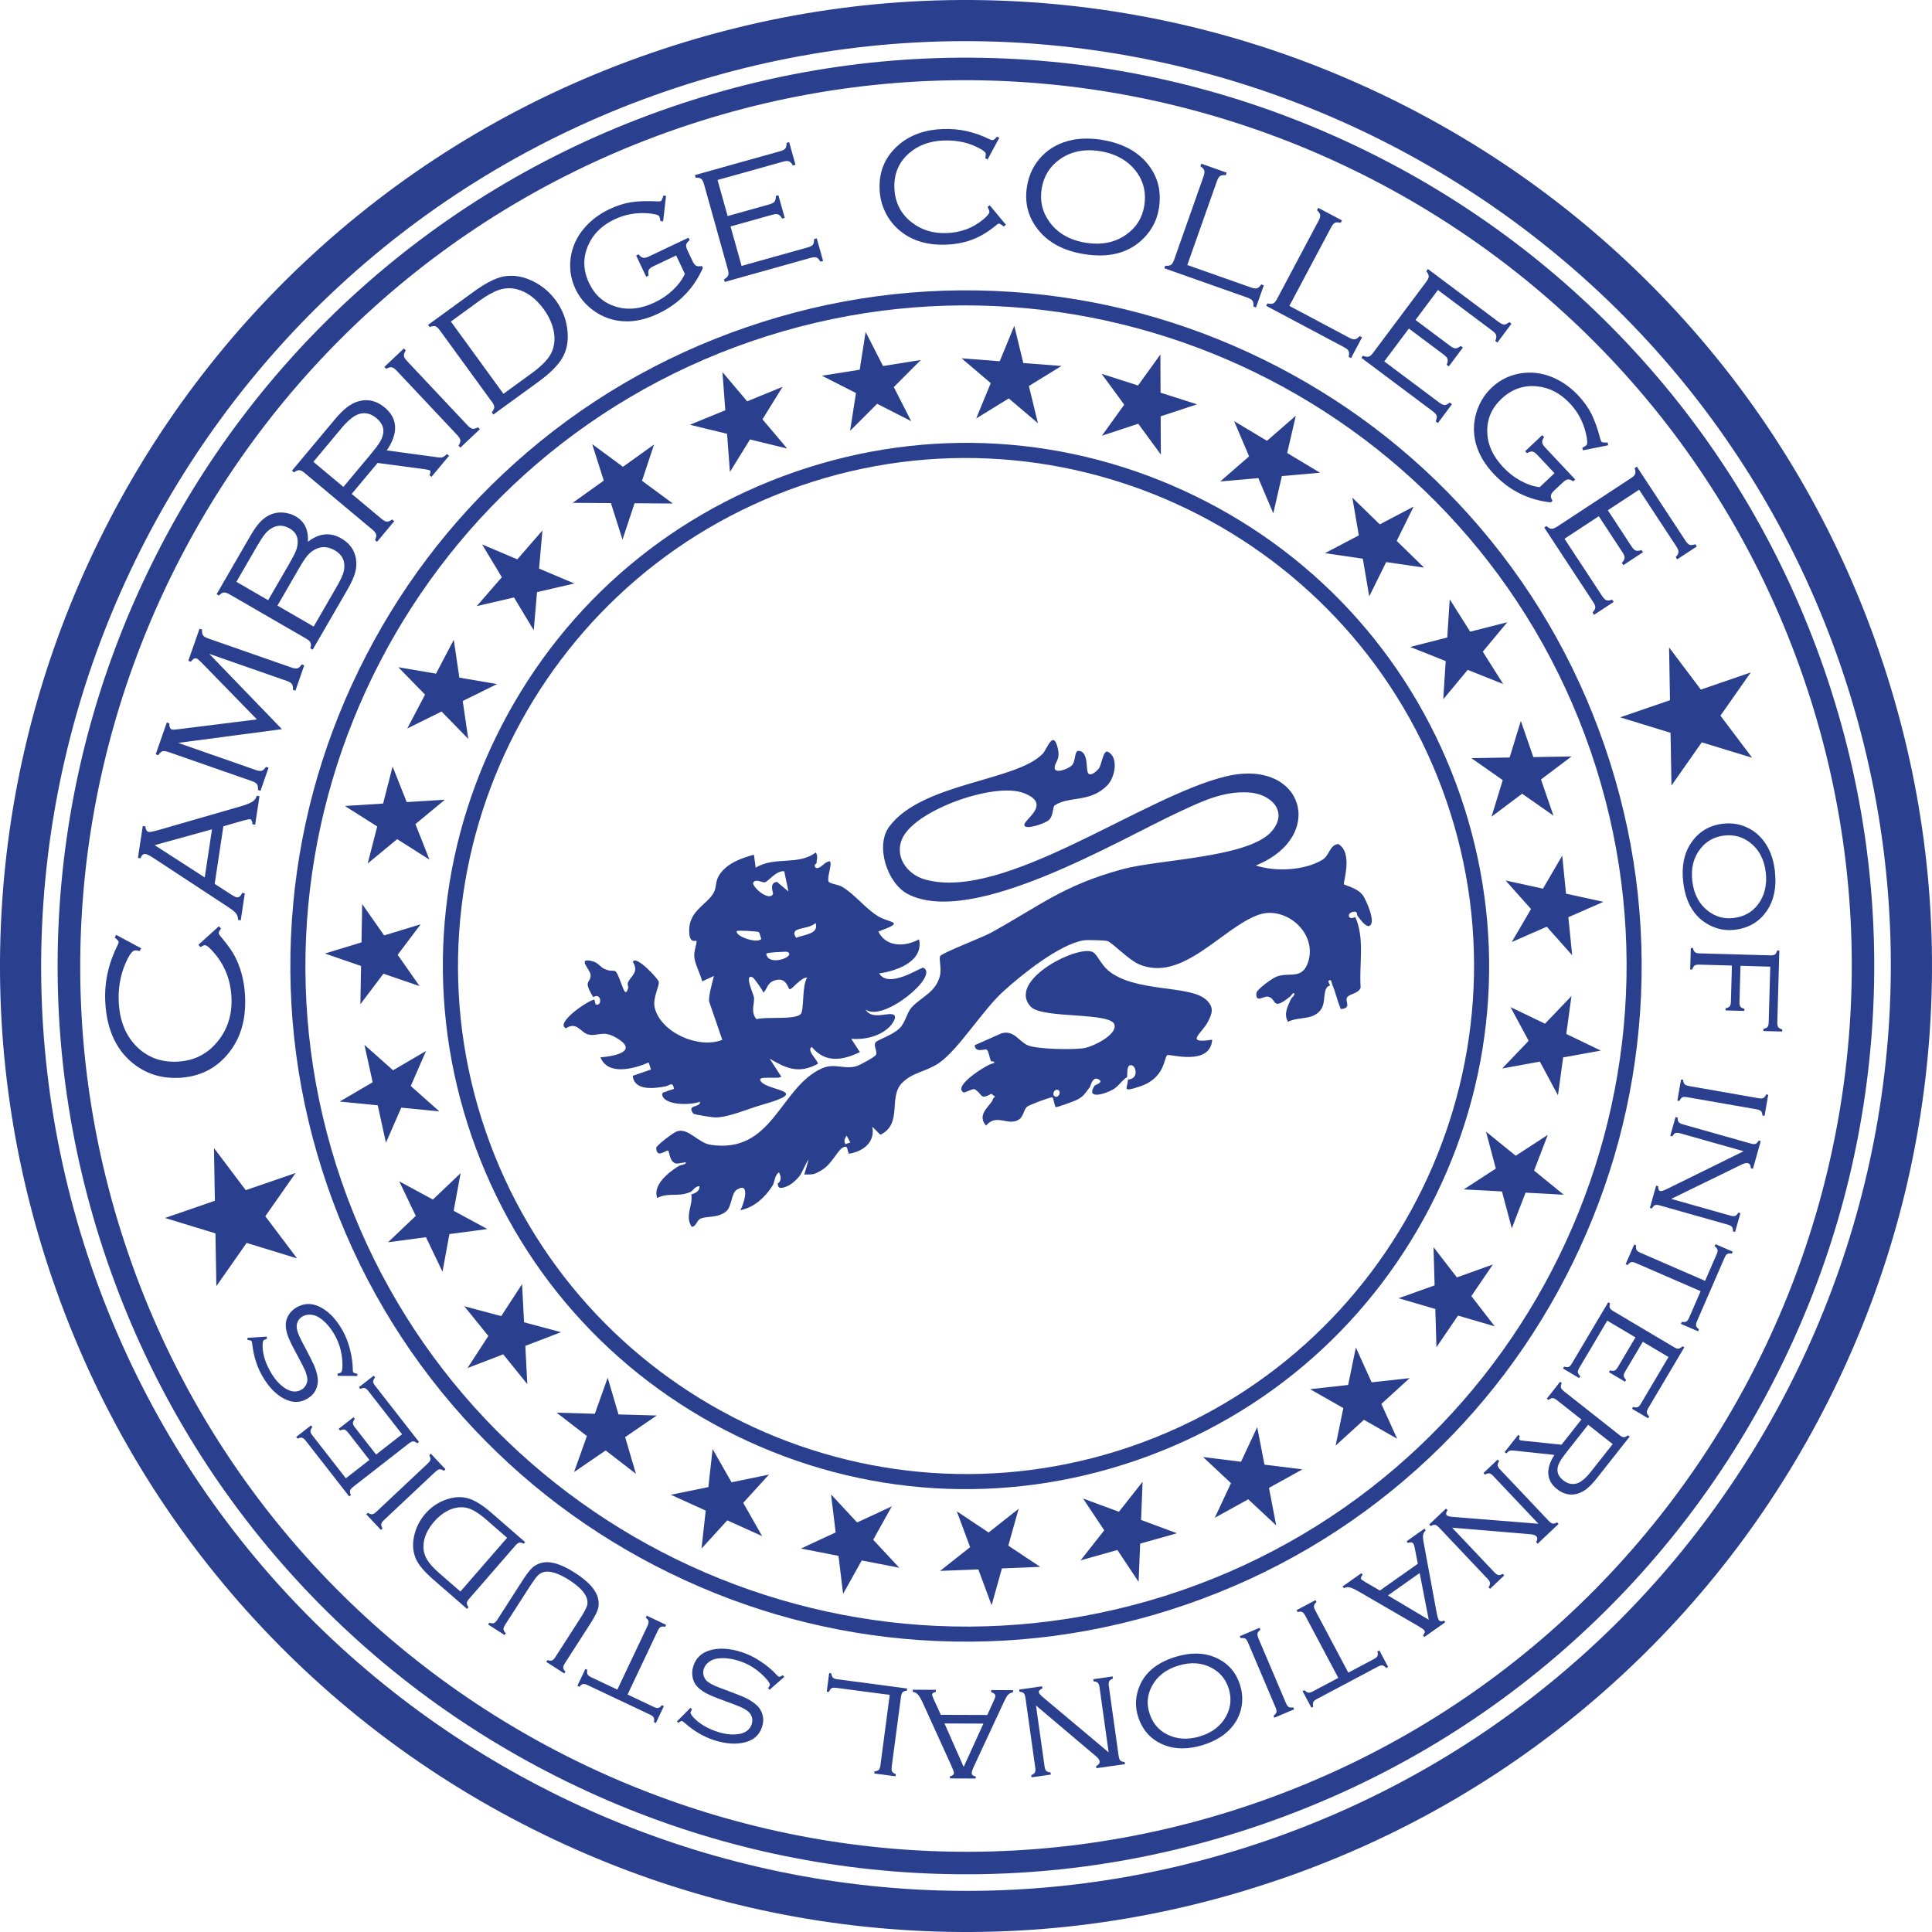 <?xml version="1.0" encoding="UTF-8"?>
<svg id="Layer_2" data-name="Layer 2" xmlns="http://www.w3.org/2000/svg" viewBox="0 0 380.94 380.94">
  <defs>
    <style>
      .cls-1 {
        fill: #2a3f8e;
      }
    </style>
  </defs>
  <g id="Layer_1-2" data-name="Layer 1">
    <g id="_ختم" data-name="ختم">
      <path class="cls-1" d="M252.41,370.53c-24.31,8.36-49.52,11.71-74.96,9.96-24.56-1.69-48.28-8.05-70.51-18.9-22.22-10.85-41.83-25.64-58.28-43.96-17.03-18.97-29.9-40.91-38.26-65.22C2.05,228.11-1.3,202.89.45,177.46c1.69-24.56,8.05-48.28,18.9-70.51,10.85-22.22,25.64-41.83,43.96-58.28,18.97-17.03,40.91-29.9,65.22-38.26C152.83,2.05,178.05-1.3,203.48.45c24.56,1.69,48.28,8.05,70.51,18.9,22.22,10.85,41.83,25.64,58.28,43.96,17.03,18.97,29.9,40.91,38.26,65.22,8.36,24.31,11.71,49.52,9.96,74.96-1.69,24.56-8.05,48.28-18.9,70.51-10.85,22.22-25.64,41.83-43.96,58.28-18.97,17.03-40.91,29.9-65.22,38.26ZM131.15,18.04C36.08,50.75-14.66,154.71,18.04,249.79c32.71,95.08,136.67,145.82,231.74,113.11,95.08-32.71,145.82-136.67,113.11-231.74C330.19,36.08,226.23-14.66,131.15,18.04Z"/>
      <path class="cls-1" d="M248.71,359.77c-22.85,7.86-46.57,11.01-70.48,9.37-23.09-1.59-45.4-7.57-66.3-17.77-20.9-10.2-39.33-24.11-54.8-41.33-16.01-17.84-28.11-38.47-35.98-61.32-7.86-22.85-11.01-46.57-9.37-70.48,1.59-23.09,7.57-45.4,17.77-66.3,10.2-20.9,24.11-39.33,41.33-54.8,17.84-16.01,38.47-28.11,61.32-35.98,22.85-7.86,46.57-11.01,70.48-9.37,23.09,1.59,45.4,7.57,66.3,17.77,20.9,10.2,39.33,24.11,54.8,41.33,16.01,17.84,28.11,38.47,35.98,61.32,7.86,22.85,11.01,46.57,9.37,70.48-1.59,23.09-7.57,45.4-17.77,66.3-10.2,20.9-24.11,39.33-41.33,54.8-17.84,16.01-38.47,28.11-61.32,35.98ZM133.66,25.33C42.6,56.66-6,156.22,25.33,247.28c31.33,91.06,130.89,139.66,221.95,108.33,91.06-31.33,139.66-130.89,108.33-221.95C324.29,42.6,224.72-6,133.66,25.33Z"/>
      <path class="cls-1" d="M224.01,287.96c-26.04,8.96-54.01,7.24-78.76-4.84-24.75-12.08-43.31-33.07-52.27-59.11-8.96-26.04-7.24-54.01,4.84-78.76,12.08-24.75,33.07-43.31,59.11-52.27,26.04-8.96,54.01-7.24,78.76,4.84,24.75,12.08,43.31,33.07,52.27,59.11,8.96,26.04,7.24,54.01-4.84,78.76-12.08,24.75-33.07,43.31-59.11,52.27ZM157.89,95.76c-52.22,17.97-80.1,75.07-62.13,127.3,17.97,52.22,75.07,80.1,127.3,62.13,52.22-17.97,80.1-75.07,62.13-127.3-17.97-52.22-75.07-80.1-127.3-62.13Z"/>
      <g>
        <path class="cls-1" d="M268.7,176.53c-.99-1.46-3.64-1.98-3.72-2.19-.15-.39,1.85-6.28-1.13-7.93-1.75.27-1.67,2.22-3.07,3.09-3.47,2.16-9.32,2.43-13.17,1.15,14.05-5.66,9.44-21.19-5.79-17.59-16.4,3.88-43.77,24.79-59.44,20.35-3.69-1.04-6.21-4.77-4.33-8.37,2.84-5.46,18.09-10.87,23.83-8.66,5.74,2.21-.23,5.29.1,6.36.29.94,3.87-.35,4.66-.91,1.15-.81.83-2.69,1.32-3.03,2.78-1.89,7.07-.46,10.42-4.01,1.56-1.65,2.17-5.57.05-6.56-.92-.43-1.23,2.66-1.78,3.32-.42.5-1.95,1.97-2.24.51-.22-1.11.03-3.84-1.68-4.01-.97-.1-.55,2.06-1.42,2.89-.81.76-3.47,1.72-3.36.36.09-1.12,1.13-1.5.63-3.7-.9-3.93-2.15.14-2.94.97-5.2,5.5-23.73,5.7-30.27,14.37-2.89,3.83-.4,11.25,3.62,13.34,12.71,6.62,41.48-10.62,53.52-16.2,4.46-2.06,8.66-4.14,13.74-3.83,4.21.25,7.85,3.63,4.57,7.58-4.43,5.32-22.28,5.58-29.52,7.56-11.7,3.2-16.11,7.11-25.89,12.51-1.77.98-9.87,4.04-10.07,4.67-.19.59.28,2.37.03,3.61-.7,3.46-3.73,4.37-5.61,6.44-.97,1.07-1.18,2.86-2.32,4.06-1.36,1.42-4.41,2.3-4.8,2.85-.5.7.48,1.9.05,2.5-.32.44-3.18,2.02-3.89,2.21-2.4.67-4.27-.71-6.8.44-8.26,3.76-9.61,16.92-21.92,15.04-2.46-.38-4.37-3.42-6.63-2.64-.68.23-4.07,2.79-4.06,3.26.05,2.21,1.97.34,2.34.53.31.16.25,2.7,1.95,2.55l1.53-.26c.17.49-.95.49-1.36.74-1.92,1.16-5.21,3.72-4.27,6.3,2.37-1.15,4.05-.09,6.57-1.18.45-.19.92-1.16,1.76-1.14.12.95-.8,1.39-1.59,1.62.33,2.3-1.34,4.16.06,6.41,1.03-.14.91-1.29,1.81-1.65,1.29-.52,3.14-.07,4.85-1.29,1.36-.97,1.01-3.68,2.33-4.45,2.54-1.5,1.42,2.65.61,4.09,2.75-.52,4.92-2.58,6.37-4.87.37-.59.39-2.09,1.25-2.58.42.86.54,1.65-.29,2.25.17.1-.11,1.03,1.04.77,1.38-.31,2.39-1.23,3.27-2.26.51-.6,1.21-2.53,1.82-3.3l-.86,2.97c1.7-.04,1.8.11,3.48-.9,1.94-1.16,3.04-3.8,4.08-4.4.85-.49.89,0,1.06.72l.17.48c2.83-.45,5.24-2.28,4.61-5.34l1.61,1.59c4.41-2.12,1.56-7.33,4.19-10.13,2.05-2.18,4.85-2.29,7.34-4,3.9-2.68,8.51-10.32,12.72-14.15,3.66-3.33,11.06-9.27,15.83-10.05.65-.11,4.26-.02,4.72.15,1,.39,4.18,3.71,6.16,4.56,8.55,3.69,16.29-7.08,23.52-9.72,5.31-1.94,11.71,3.46,9.87,9.25-1.16,3.63-3.7,1.95-6.24,2.92-.82.31-3.92,2.5-3.98,3.27-.17,2,1.46.52,2.26.67,1.88.36.64,3.01,4.4-.02.34-.27.48-.9.87-.57-.03.47-.59.8-.7,1.05-.66,1.49-1.49,2.91-.6,4.5,2.22-1.11,5.11-.2,6.6-2.57.64-1.02.48-2.58.78-3.59.3-.99.86-.91.89-.98.08-.17-.61-.9-.09-1.05.42-.17.42.52.57.88.65,1.55,1.02,3.24,1.65,4.8,2.33-.17.7-1.54,1.3-2.35.51-.7,2.29-.7,2.63-1.92-.33-4.56.86-9.64-1.06-13.89-1.53.85-1.82-1-.09-1.04.57-.01.35.62.57.88.62.71,1.09,1.61,2.03,1.98,1.92-.17-.37-5.16-1.01-6.11ZM166.7,225.59c-.4-.65-.13-1.07.23-1.68l.73,1.35-.95.33Z"/>
        <path class="cls-1" d="M127.87,209.44l.49,1.44-3.6,1.24c.3,3,4.17,2.5,6.36,2.11.99-.18,1.52-1.09,1.77.46-.43.22-1.06.27-1.44.5-.29.17-.85.09-.9.6.34,2.28,5.79,2.13,7.49,1.43.08,1.3-2.74.45-1.35,2.34.16.22,3.77.77,4.42.77,2.6-.02,6.34-1.7,9.21-2.51,9.76-2.77,1.47-2.65-.21-4.49-1.35-1.49,3.58-.38,3.92-1.07l-2.27-3.51c3.33,1.93,5.68,3.03,9.47,1.03.27-.5-2.38-2.73-1.16-3.35,2.62,3.21,6.02,2.68,9.48,1.02l-1.71-2.62c2.63.21,5.6-.47,7.52-2.33.58-.56,1.94-2.4.39-2.54-1.26-.11-4.06,1-5.08-.93,3.32,2.69,14.65-6.65,11.39-8.22-.43-.2-6.81,4.28-8.72,1.12,3.48-.47,8.83-2.39,7.87-6.72-2.71,1.49-6.46,1.62-8.03-1.53,5.47-2.03,2.47-1.57.05-2.97-2.47-1.43-4.58-4.28-7.13-5.83-.79-.48-2.43-.61-2.7-1.03-.46-.73.85-3.73.18-4.03-.89.07-1.54,1.14-2.23,1.3-.53.13-.66-.08-.73-.55l.4-.41c-.05-.61.35-1.36-.18-2.08-3.45,2.66-8,.68-11.84,3l-.35-2.56c-2.57.73-5.33,1.68-6.85,4.04-.76,1.18-.52,2.36-1,3.31-1.21,2.41-4.8,3.55-4.91,7.38-.09,3.13,1.4,2.02,1.45,2.3.09.54-.64,2.13-.41,3.41.27,1.51,1.13,3.04,1.53,4.54l2.31-1.06c-.27,1.06-1.2,4.3-.91,5.15l2.56,7.44c-4.61,1.85-12.09-1.4-13.32-6.3-.49-1.95,1.02-4.39.77-5.2-.21-.67-4.5-5.26-5.09-3.9,1.25,2.16-.32,2.65-.97,4.12-.15.35.11.83.06,1.03-.46,1.69-.89.47-1.29-.63-1.53-4.18-1.04-2-3.46-3.13-.68-.32-1.27-1.2-2.1-1.43-3.48-1-.66,1.59-.58,2.54.15,1.84-1.67.93.54,4.48,1.63-1.04,1.8,1.9.5,1.44-.13-.05-.16-.72-.33-.96-1.29.22-7.76,4.64-5.57,5.67,2.16-1.45,2.95.87,4.41,1.21,1.88.44,2.81-.87,5.33.54,4.75,2.67.2,3.73-2.93,3.97,1.49,3.65,6.55,2.28,9.48,1.03ZM160.82,182c.73,2.23-2.45,2.28-3.83,2.92-1.55-2.29,2.23-1.47,3.83-2.92ZM150.83,173.97c.65-.19,2.26-2.37,3.8-2.18l.84,4-2.26-1.9c-1.66.11-.69,2.24-.79,2.41-.76,1.35-3.65-.95-3.95-2.12.33-1.1,1.9-.08,2.36-.21ZM155.26,187.68c1.85.89-3.83,3.04-4.17.36.14-.25,3.98-.45,4.17-.36ZM145.28,183.59c.12-.22,4.12.06,4.31.17.23.14.32.99.52,1.38-.89,1.01-5.32-.63-4.82-1.56ZM148.66,196.62c-.07-.55-2.04-4.72-.25-3.91.26.12,1.93,2.45,2.13,3.02.83-.92.75-1.91,2.12-2.39,2.41-.85,2.69,1.56,3.01,1.7.44.2,2.36-2.49,3.5-2.27-1.09,1.45-.57,6.42-1.29,7.17-1.16,1.22-6.76.45-8.7,1.02-1.29-1.4-.35-3.06-.52-4.34Z"/>
        <path class="cls-1" d="M218.39,191.25c-1.25-1.1-1.95-2.8-2.73-3.41-2.49-1.95-17.38,5.43-12.4,10.67,2.33,2.45,16.19.94,16.52,3.66.24,1.99-4.07,4.04-5.7,4.43-1.98.47-9.54.28-11.35-.46-1.82-.74-2.76-3.07-5.22-2.41l-5.33,2.36c.13,1.61,1.98.66,2.36.87.42.24.57,1.71.88,2.3.03.06.64-.11.64.31-.31.14-.65.2-.96.34-1.18.51-7.3,4.31-5.08,5.5.18.09,1.42-.61,1.92-.66.37-.03.45.18.64.31,1.08.75.72,1.84,2.89.61l.72.55-.39.41c-.12,1.17-3.44,2.93-1.39,5.31,2.06-2.41,4.18.02,6.3-1.08,1.19-.61,1.04-2.1,1.89-2.7.52-.37,4.68-1.92,4.91-1.8.23.12.43,1.81.66,1.93.19.1,3.51-1.12,4.1-1.4,1.47-.71,1.7-1.4,2.61-2.52.14-.17.5-2.09,1.59-1.62,1.41.61-.57,1.2-.63,1.29-1.83,2.84,1.96,1.72,3.63.77,1.13-.65,1.69-1.78,2.77-2.44.07-.46-.11-2.1.54-2.32,1.16-.4,2,2.71-.38,2.8-.05,1.75-1.36,2.61,2.36,1.37,5.04-1.67,4.71-5.74,5.41-6.18.45-.28,8.48,2.26,8.84-3.04-5.56.88-2.03-1.27-.89-3.44.94-1.8,1.3-2.93-.27-4.41-3.19-3.02-14.28-1.36-19.48-5.91ZM208.01,216.2c-.7-.34-.08-1.63.63-1.28.7.34.08,1.63-.63,1.28Z"/>
      </g>
      <g>
        <polygon class="cls-1" points="309.87 149.15 303.84 153.69 306.3 160.82 300.12 156.5 294.09 161.03 296.3 153.82 290.12 149.49 297.66 149.36 299.87 142.15 302.33 149.28 309.87 149.15"/>
        <polygon class="cls-1" points="316.15 177.82 309.24 180.85 309.99 188.35 304.98 182.72 298.07 185.75 301.88 179.24 296.86 173.61 304.23 175.22 308.03 168.71 308.78 176.21 316.15 177.82"/>
        <polygon class="cls-1" points="315.63 207.15 308.21 208.49 307.19 215.97 303.62 209.32 296.2 210.67 301.41 205.22 297.84 198.58 304.63 201.85 309.85 196.4 308.83 203.87 315.63 207.15"/>
        <polygon class="cls-1" points="308.33 235.57 300.8 235.16 298.09 242.2 296.15 234.92 288.62 234.52 294.94 230.41 293 223.13 298.86 227.88 305.18 223.77 302.48 230.81 308.33 235.57"/>
        <polygon class="cls-1" points="294.72 261.52 287.48 259.4 283.23 265.64 283.01 258.1 275.77 255.98 282.87 253.44 282.65 245.9 287.26 251.87 294.36 249.32 290.11 255.55 294.72 261.52"/>
        <polygon class="cls-1" points="275.48 283.68 268.93 279.95 263.35 285.03 264.87 277.64 258.32 273.91 265.82 273.08 267.34 265.69 270.45 272.56 277.95 271.73 272.37 276.81 275.48 283.68"/>
        <polygon class="cls-1" points="251.63 300.77 246.12 295.62 239.52 299.27 242.72 292.44 237.21 287.29 244.7 288.22 247.89 281.39 249.32 288.79 256.81 289.72 250.21 293.37 251.63 300.77"/>
        <polygon class="cls-1" points="224.5 311.9 220.32 305.62 213.06 307.66 217.73 301.74 213.55 295.47 220.62 298.08 225.29 292.16 224.99 299.7 232.07 302.32 224.81 304.36 224.5 311.9"/>
        <polygon class="cls-1" points="195.52 316.51 192.9 309.44 185.36 309.74 191.28 305.06 188.66 297.99 194.93 302.17 200.85 297.49 198.81 304.76 205.09 308.94 197.55 309.25 195.52 316.51"/>
        <polygon class="cls-1" points="166.24 314.27 165.33 306.78 157.93 305.33 164.77 302.15 163.86 294.66 169 300.19 175.84 297.01 172.17 303.6 177.31 309.12 169.91 307.68 166.24 314.27"/>
        <polygon class="cls-1" points="138.32 305.34 139.15 297.85 132.28 294.73 139.67 293.21 140.51 285.72 144.24 292.27 151.62 290.75 146.54 296.32 150.27 302.88 143.4 299.77 138.32 305.34"/>
        <polygon class="cls-1" points="113.19 290.25 115.72 283.15 109.75 278.54 117.29 278.76 119.82 271.65 121.95 278.89 129.49 279.1 123.26 283.36 125.39 290.6 119.42 285.99 113.19 290.25"/>
        <polygon class="cls-1" points="92.18 269.74 96.29 263.42 91.55 257.56 98.83 259.51 102.94 253.19 103.33 260.72 110.62 262.67 103.58 265.37 103.97 272.91 99.22 267.04 92.18 269.74"/>
        <polygon class="cls-1" points="76.51 244.94 81.98 239.74 78.72 232.93 85.35 236.52 90.82 231.32 89.45 238.74 96.09 242.33 88.61 243.33 87.25 250.75 83.99 243.94 76.51 244.94"/>
        <polygon class="cls-1" points="66.97 217.2 73.48 213.39 71.86 206.02 77.5 211.03 84.01 207.22 80.99 214.13 86.63 219.14 79.12 218.4 76.1 225.31 74.48 217.94 66.97 217.2"/>
        <polygon class="cls-1" points="64.06 188.01 71.28 185.81 71.41 178.26 75.74 184.44 82.95 182.24 78.41 188.26 82.73 194.44 75.6 191.99 71.06 198.01 71.19 190.47 64.06 188.01"/>
        <polygon class="cls-1" points="68.01 158.92 75.54 158.44 77.41 151.14 80.19 158.15 87.72 157.68 81.91 162.49 84.68 169.5 78.31 165.46 72.5 170.26 74.38 162.96 68.01 158.92"/>
        <polygon class="cls-1" points="78.54 131.56 85.97 132.83 89.47 126.15 90.57 133.61 98 134.88 91.24 138.22 92.33 145.69 87.06 140.29 80.3 143.64 83.81 136.96 78.54 131.56"/>
        <polygon class="cls-1" points="95.06 107.35 102 110.29 106.95 104.59 106.29 112.11 113.24 115.05 105.89 116.75 105.24 124.27 101.35 117.8 94 119.51 98.95 113.81 95.06 107.35"/>
        <polygon class="cls-1" points="116.76 87.57 122.83 92.04 128.96 87.65 126.59 94.8 132.66 99.28 125.12 99.23 122.74 106.39 120.46 99.2 112.91 99.15 119.05 94.76 116.76 87.57"/>
        <polygon class="cls-1" points="142.45 73.37 147.32 79.13 154.3 76.27 150.34 82.68 155.21 88.44 147.88 86.65 143.92 93.06 143.36 85.54 136.03 83.75 143.01 80.89 142.45 73.37"/>
        <polygon class="cls-1" points="170.68 65.45 174.11 72.17 181.56 70.98 176.23 76.32 179.66 83.04 172.94 79.62 167.61 84.95 168.78 77.5 162.06 74.08 169.51 72.9 170.68 65.45"/>
        <polygon class="cls-1" points="199.99 64.25 201.77 71.58 209.29 72.16 202.87 76.11 204.65 83.44 198.9 78.56 192.48 82.51 195.35 75.54 189.6 70.65 197.12 71.23 199.99 64.25"/>
        <polygon class="cls-1" points="228.8 69.89 228.83 77.43 236.02 79.72 228.85 82.09 228.89 89.63 224.43 83.55 217.27 85.91 221.67 79.79 217.21 73.71 224.39 76.01 228.8 69.89"/>
        <polygon class="cls-1" points="255.5 81.97 253.8 89.32 260.27 93.21 252.75 93.87 251.06 101.22 248.11 94.27 240.6 94.93 246.29 89.98 243.34 83.04 249.81 86.92 255.5 81.97"/>
        <polygon class="cls-1" points="278.73 99.89 275.39 106.65 280.79 111.92 273.32 110.83 269.98 117.59 268.71 110.16 261.25 109.07 267.92 105.56 266.65 98.13 272.05 103.39 278.73 99.89"/>
        <polygon class="cls-1" points="297.19 122.69 292.37 128.49 296.39 134.87 289.39 132.08 284.57 137.88 285.06 130.35 278.05 127.56 285.36 125.7 285.85 118.17 289.88 124.55 297.19 122.69"/>
      </g>
      <path class="cls-1" d="M233.79,316.41c-17,5.85-34.64,8.19-52.43,6.97-17.18-1.18-33.77-5.63-49.31-13.22-15.54-7.59-29.26-17.93-40.76-30.75-11.91-13.27-20.91-28.62-26.76-45.62s-8.19-34.64-6.97-52.43c1.18-17.18,5.63-33.77,13.22-49.31,7.59-15.54,17.93-29.26,30.75-40.76,13.27-11.91,28.62-20.91,45.62-26.76s34.64-8.19,52.43-6.97c17.18,1.18,33.77,5.63,49.31,13.22,15.54,7.59,29.26,17.93,40.76,30.75,11.91,13.27,20.91,28.62,26.76,45.62,5.85,17,8.19,34.64,6.97,52.43-1.18,17.18-5.63,33.77-13.22,49.31s-17.93,29.26-30.75,40.76c-13.27,11.91-28.62,20.91-45.62,26.76ZM148.1,67.31c-67.91,23.36-104.15,97.62-80.79,165.53,23.36,67.91,97.62,104.15,165.53,80.79,67.91-23.36,104.15-97.62,80.79-165.53-23.36-67.91-97.62-104.15-165.53-80.79Z"/>
      <g>
        <path class="cls-1" d="M349.96,171.77c.36,3.09-.15,5.67-1.54,7.75-1.47,2.21-3.6,3.48-6.39,3.81-1.74.21-3.4-.1-4.97-.92-2.97-1.54-4.69-4.37-5.17-8.48-.36-3.06.15-5.64,1.54-7.71,1.48-2.21,3.57-3.48,6.27-3.8,1.83-.22,3.53.08,5.1.89,1.66.86,2.95,2.19,3.88,3.98.64,1.23,1.07,2.72,1.3,4.48ZM348.16,171.99c-.3-2.52-1.31-4.45-3.04-5.81-1.5-1.18-3.22-1.66-5.16-1.43-1.94.23-3.5,1.09-4.68,2.59-1.37,1.72-1.9,3.85-1.6,6.39.3,2.54,1.31,4.49,3.04,5.84,1.5,1.18,3.19,1.66,5.07,1.44,2.03-.24,3.63-1.11,4.78-2.6,1.34-1.73,1.88-3.87,1.6-6.42Z"/>
        <path class="cls-1" d="M341.47,190.38l-6.42-.18c-.43-.01-.73.05-.92.18-.19.13-.34.39-.45.78h-.42s.12-4.23.12-4.23h.42c.09.41.23.68.41.82.18.14.48.22.91.23l13.93.39c.44.01.74-.05.93-.18.18-.13.33-.39.44-.78h.42s-.4,14.19-.4,14.19c-.01.43.05.73.18.92.13.19.39.34.78.45v.42s-3.7-.1-3.7-.1v-.42c.41-.09.68-.23.82-.41.14-.18.21-.48.22-.91l.31-10.95-5.87-.17-.2,7.12c-.01.44.05.74.17.92s.39.33.79.44v.42s-3.7-.1-3.7-.1v-.42c.41-.09.68-.23.82-.4s.22-.48.23-.91l.2-7.12Z"/>
        <path class="cls-1" d="M333.03,214.14l13.72,2.4c.43.08.74.06.94-.04.2-.1.38-.34.55-.71l.41.07-.73,4.16-.41-.07c-.03-.41-.13-.69-.28-.86-.15-.16-.44-.28-.87-.36l-13.73-2.4c-.42-.07-.73-.06-.93.04-.2.1-.39.34-.56.71l-.41-.07.73-4.16.41.07c.03.41.13.69.29.86.16.16.44.28.86.36Z"/>
        <path class="cls-1" d="M343.78,226.99l-12.48-3.53c-.41-.12-.72-.14-.93-.06-.21.08-.42.29-.63.66l-.41-.11,1.05-3.7.41.11c-.01.42.05.71.19.89.14.17.41.32.82.44l13.41,3.79c.42.12.73.14.94.06.21-.08.41-.3.62-.65l.4.11-1.54,5.46-.41-.11c-.02-.57-.21-.9-.56-1-.3-.09-.71,0-1.24.26l-13.9,6.78,11.67,3.3c.42.12.73.14.94.06.21-.08.41-.3.62-.65l.41.11-1.05,3.7-.41-.11c0-.41-.06-.7-.19-.88-.13-.18-.41-.33-.83-.45l-13.41-3.79c-.41-.12-.72-.14-.93-.06-.21.08-.42.29-.63.66l-.4-.11,1.24-4.39.4.11c-.02.56.11.87.39.95.21.06.65-.07,1.33-.4l15.09-7.43Z"/>
        <path class="cls-1" d="M335.3,254.58l-12.75-5.54c-.39-.17-.7-.23-.91-.18-.22.05-.46.23-.71.57l-.39-.17,1.68-3.87.39.17c-.06.4-.04.7.08.9.11.2.36.38.76.55l12.75,5.54,2.27-5.22c.17-.4.24-.71.18-.92s-.24-.45-.56-.7l.17-.39,3.39,1.47-.17.39c-.4-.06-.7-.04-.9.07-.19.11-.38.36-.55.76l-5.42,12.48c-.17.4-.23.71-.18.92s.24.45.56.7l-.17.39-3.39-1.47.17-.39c.41.06.71.04.9-.07.19-.11.38-.37.55-.76l2.27-5.22Z"/>
        <path class="cls-1" d="M322.47,263.7l-5.56-3.3-5.5,9.28c-.22.38-.32.67-.3.9.02.22.18.48.48.76l-.22.38-3.18-1.88.22-.38c.39.12.68.14.89.06.21-.08.42-.31.64-.69l7.16-12.06.36.21c-.12.4-.13.7-.04.91.09.2.32.42.68.63l11.98,7.11c.38.22.67.32.89.29.22-.03.48-.18.77-.47l.36.21-7.1,11.97c-.22.38-.32.67-.29.89.03.22.18.48.47.77l-.21.36-3.18-1.88.21-.36c.4.11.7.13.9.05s.42-.31.64-.69l5.45-9.2-5.07-3.01-3.47,5.86c-.22.38-.32.67-.29.89.03.22.18.48.47.77l-.21.36-3.18-1.88.21-.36c.4.11.7.13.91.04.21-.09.42-.32.64-.68l3.47-5.86Z"/>
        <path class="cls-1" d="M311.81,279.88l-4.82-3.8c-.33-.26-.62-.4-.84-.41-.23,0-.5.11-.83.36l-.33-.26,2.62-3.32.33.26c-.17.38-.22.68-.16.9.06.21.26.45.6.72l10.94,8.63c.34.27.62.41.85.41s.5-.12.82-.36l.33.26-6.42,8.14c-.73.92-1.39,1.62-1.98,2.1-.59.48-1.21.81-1.86,1-1.42.42-2.77.12-4.06-.9-1.05-.83-1.62-1.82-1.71-2.96-.09-1.14.31-2.4,1.2-3.78l-8.17-.87c-.28-.03-.51,0-.67.06-.16.07-.38.23-.65.51l-.33-.26,2.68-3.39.33.26c-.19.37-.21.61-.07.72.1.08.37.14.81.18l7.47.78,3.93-4.98ZM313.14,280.93l-4.11,5.21c-.66.84-1.13,1.49-1.4,1.96s-.44.91-.51,1.34c-.15.93.22,1.74,1.11,2.44.86.68,1.74.88,2.65.62.84-.24,1.78-1.02,2.83-2.35l4.27-5.41-4.83-3.81Z"/>
        <path class="cls-1" d="M303.35,300.46l-8.91-9.42c-.29-.31-.55-.49-.77-.53s-.51.04-.88.24l-.29-.31,2.8-2.65.29.31c-.22.35-.32.64-.29.86.03.22.19.49.49.8l9.58,10.12c.3.32.56.49.78.53.22.04.51-.04.87-.24l.29.31-4.12,3.9-.29-.31c.27-.5.28-.88.03-1.15-.21-.23-.61-.36-1.2-.41l-15.41-1.29,8.34,8.81c.3.32.56.49.78.53.22.04.51-.04.87-.24l.29.31-2.8,2.65-.29-.31c.22-.35.31-.63.29-.85-.02-.22-.18-.49-.48-.81l-9.58-10.12c-.29-.31-.55-.49-.77-.53s-.51.04-.88.24l-.29-.31,3.32-3.14.29.31c-.3.47-.35.81-.15,1.02.15.16.6.27,1.35.33l16.76,1.34Z"/>
        <path class="cls-1" d="M272.08,313.61l7.48-5.28-.62-3.15c-.07-.39-.16-.66-.26-.81-.2-.29-.57-.34-1.09-.14l-.24-.34,3.51-2.48.24.34c-.3.3-.47.62-.51.96-.04.34,0,.9.16,1.67l2.52,13.6c.14.75.28,1.24.43,1.45.21.3.55.33,1.02.1l.24.34-4.14,2.92-.24-.34c.36-.39.44-.73.25-1-.11-.16-.6-.5-1.47-1l-11.5-6.67c-.77-.44-1.35-.7-1.74-.79-.39-.09-.78-.04-1.15.15l-.24-.34,3.71-2.62.24.34c-.34.36-.43.65-.29.85.07.1.37.31.9.62l2.79,1.62ZM273.66,314.58l8.05,4.79-1.79-9.21-6.26,4.42Z"/>
        <path class="cls-1" d="M263.88,330.84l-6.52-12.28c-.2-.38-.4-.61-.6-.71-.2-.1-.5-.1-.91,0l-.2-.37,3.73-1.98.2.37c-.3.28-.47.53-.5.75-.03.22.05.52.25.9l6.52,12.28,5.03-2.67c.39-.2.63-.41.72-.61.09-.2.09-.5,0-.9l.37-.2,1.73,3.26-.37.2c-.28-.3-.53-.47-.74-.51-.22-.04-.52.05-.91.25l-12.02,6.38c-.39.2-.62.41-.72.61-.09.2-.09.5,0,.9l-.37.2-1.73-3.26.37-.2c.28.3.53.47.75.5.22.03.52-.05.9-.25l5.03-2.67Z"/>
        <path class="cls-1" d="M248.1,322.97l5.45,12.83c.17.4.35.66.55.77.19.11.49.14.9.08l.16.39-3.89,1.65-.16-.39c.32-.25.51-.48.57-.7.06-.22,0-.52-.17-.93l-5.45-12.83c-.17-.39-.35-.65-.54-.76-.2-.11-.5-.14-.9-.08l-.16-.39,3.89-1.65.16.39c-.32.25-.51.48-.56.7-.05.22,0,.53.17.92Z"/>
        <path class="cls-1" d="M237.14,344.09c-2.97.9-5.6.86-7.89-.14-2.44-1.05-4.07-2.92-4.89-5.62-.51-1.68-.5-3.37.03-5.06.99-3.19,3.47-5.39,7.43-6.59,2.95-.9,5.57-.85,7.86.15,2.44,1.06,4.06,2.89,4.85,5.5.54,1.76.54,3.48.03,5.17-.55,1.79-1.63,3.29-3.24,4.52-1.1.84-2.49,1.53-4.18,2.07ZM236.61,342.36c2.43-.74,4.15-2.08,5.18-4.02.9-1.69,1.06-3.46.5-5.33-.57-1.87-1.7-3.25-3.38-4.15-1.93-1.04-4.12-1.19-6.57-.44-2.45.74-4.18,2.09-5.21,4.03-.9,1.68-1.07,3.43-.52,5.24.6,1.96,1.73,3.37,3.41,4.24,1.94,1.02,4.14,1.16,6.6.44Z"/>
        <path class="cls-1" d="M218.6,345.54l-1.8-12.84c-.06-.42-.17-.71-.32-.88-.15-.16-.44-.27-.85-.31l-.06-.42,3.81-.54.06.42c-.39.16-.63.34-.74.54-.1.2-.13.51-.07.93l1.94,13.8c.06.43.17.73.33.88.16.16.44.26.85.31l.06.42-5.62.79-.06-.42c.51-.25.74-.56.69-.92-.04-.31-.29-.65-.74-1.03l-11.81-9.99,1.69,12.01c.06.43.17.73.33.88s.44.26.85.31l.06.42-3.81.54-.06-.42c.38-.16.62-.33.73-.53s.13-.51.07-.94l-1.94-13.8c-.06-.42-.17-.71-.32-.88s-.44-.27-.85-.31l-.06-.42,4.52-.64.06.42c-.52.21-.75.46-.71.75.03.22.33.57.9,1.05l12.88,10.81Z"/>
        <path class="cls-1" d="M185.51,338.12l9.16.03,1.33-2.93c.17-.36.25-.63.25-.81,0-.35-.27-.6-.81-.75v-.42s4.3.02,4.3.02v.42c-.42.07-.74.23-.98.49-.23.25-.51.74-.84,1.45l-5.83,12.54c-.32.69-.49,1.17-.49,1.43,0,.36.26.59.78.67v.42s-5.07-.02-5.07-.02v-.42c.52-.11.78-.33.78-.67,0-.2-.2-.75-.62-1.67l-5.5-12.1c-.37-.8-.69-1.35-.96-1.66-.27-.3-.61-.49-1.03-.55v-.42s4.54.02,4.54.02v.42c-.49.1-.73.28-.73.53,0,.12.12.47.37,1.03l1.34,2.93ZM186.23,339.82l3.78,8.57,3.89-8.54-7.67-.03Z"/>
        <path class="cls-1" d="M175.46,334.19l-10.55-1.39c-.43-.06-.75-.03-.95.08-.2.11-.37.35-.53.73l-.42-.06.48-3.66.42.06c.05.41.16.69.32.84.16.16.46.27.89.32l13.75,1.82-.06.42c-.4.05-.69.16-.84.32s-.26.45-.32.88l-1.83,13.81c-.06.43-.03.75.08.94.11.19.36.37.73.52l-.06.42-4.19-.55.06-.42c.41-.05.69-.16.84-.31.16-.16.26-.45.32-.89l1.83-13.88Z"/>
        <path class="cls-1" d="M133.46,339.44l2.68-2.71.3.29c-.14.27-.23.46-.27.57-.08.24.15.63.69,1.17,1.13,1.17,2.67,2.07,4.63,2.71,1.57.51,3,.65,4.29.42,1.29-.24,2.1-.89,2.45-1.95.15-.47.15-.95,0-1.42-.15-.47-.44-.86-.85-1.17s-.88-.57-1.41-.8c-.53-.23-1.68-.66-3.44-1.31-1.48-.53-2.58-.99-3.3-1.38-.72-.39-1.3-.82-1.75-1.3-.48-.51-.79-1.14-.92-1.86-.14-.73-.09-1.46.15-2.19.49-1.53,1.52-2.55,3.07-3.06,1.85-.59,4.02-.49,6.51.32,1.23.4,2.45,1,3.68,1.81,1.23.81,2.32,1.73,3.26,2.76.13.15.23.24.31.26.15.05.43-.05.83-.3l.27.33-2.9,2.55-.29-.32c.07-.11.11-.18.14-.22.1-.14.17-.26.2-.36.09-.28-.28-.85-1.12-1.7-1.41-1.45-3.03-2.47-4.86-3.06-1.67-.54-3.15-.7-4.45-.49-.62.1-1.17.34-1.64.71s-.78.81-.95,1.32c-.15.47-.16.94-.01,1.4.15.46.41.84.79,1.14.36.27.78.51,1.26.73s1.4.58,2.77,1.08c1.61.6,2.75,1.05,3.42,1.37.67.32,1.28.7,1.83,1.12.7.54,1.19,1.21,1.46,2.01.27.82.26,1.68-.03,2.58-.51,1.59-1.64,2.61-3.38,3.05-1.77.45-3.8.31-6.07-.42-2.08-.67-4.01-1.81-5.81-3.41-.27-.23-.44-.35-.49-.37-.16-.05-.41.07-.74.37l-.31-.3Z"/>
        <path class="cls-1" d="M121.72,333.16l5.95-12.57c.18-.39.25-.69.21-.91-.04-.22-.22-.46-.54-.73l.18-.38,3.82,1.81-.18.38c-.4-.08-.7-.06-.9.05-.2.11-.39.35-.57.74l-5.95,12.57,5.14,2.43c.39.19.7.26.92.21s.46-.23.72-.54l.38.18-1.58,3.34-.38-.18c.08-.4.06-.7-.04-.9-.1-.2-.35-.39-.74-.58l-12.3-5.82c-.39-.19-.7-.26-.92-.21-.22.05-.46.23-.72.54l-.38-.18,1.58-3.34.38.18c-.08.4-.06.71.05.9.11.2.35.39.74.57l5.14,2.43Z"/>
        <path class="cls-1" d="M109.49,326.75l4.85-7.54c.75-1.16,1.21-2,1.38-2.52s.16-1.04-.03-1.59c-.38-1.13-1.53-2.31-3.43-3.54-2.11-1.35-3.78-1.89-5.02-1.6-.46.11-.86.35-1.22.72-.36.37-.88,1.08-1.57,2.15l-4.85,7.54c-.23.36-.34.65-.32.88.02.23.16.49.44.79l-.23.35-3.24-2.08.23-.35c.39.13.69.15.9.08.21-.08.43-.3.67-.66l5.09-7.92c.87-1.35,1.59-2.22,2.17-2.63.99-.7,2.14-.94,3.45-.73,1.31.21,2.86.89,4.65,2.05,2.57,1.65,4.06,3.29,4.48,4.9.21.77.21,1.5.02,2.18-.2.68-.68,1.61-1.44,2.8l-5.09,7.92c-.24.37-.34.66-.33.88.02.22.16.48.44.78l-.23.35-3.55-2.28.23-.35c.39.13.69.15.9.07.21-.08.43-.3.66-.66Z"/>
        <path class="cls-1" d="M101.64,304.72l-9.14,10.52c-.28.32-.43.59-.45.82-.02.22.09.51.32.85l-.28.32-6.66-5.79c-1.78-1.55-2.92-2.91-3.43-4.08-.63-1.47-.72-3.07-.27-4.82.38-1.51,1.09-2.86,2.11-4.05,1.21-1.39,2.67-2.36,4.38-2.9,1.49-.48,2.89-.52,4.18-.12,1.3.4,2.79,1.33,4.48,2.8l6.66,5.79-.28.32c-.37-.19-.67-.26-.89-.2-.22.05-.47.24-.75.56ZM99.99,303.21l-4.13-3.59c-1.56-1.36-2.89-2.14-3.97-2.34-1.2-.23-2.43-.02-3.69.63-.94.5-1.81,1.2-2.59,2.1-1.4,1.61-2.1,3.25-2.12,4.93,0,.92.24,1.78.72,2.58s1.29,1.7,2.44,2.7l4.13,3.59,9.22-10.61Z"/>
        <path class="cls-1" d="M85.86,290.18l-10.15,9.54c-.32.3-.49.56-.53.78-.04.22.04.51.24.87l-.31.29-2.89-3.08.31-.29c.35.22.63.31.85.29.22-.02.49-.18.81-.48l10.15-9.54c.31-.29.49-.55.53-.77.04-.22-.04-.51-.23-.87l.31-.29,2.89,3.08-.31.29c-.35-.22-.63-.31-.86-.29-.22.03-.49.18-.8.48Z"/>
        <path class="cls-1" d="M74.18,286.78l5.1-3.98-6.63-8.5c-.27-.34-.51-.55-.73-.61-.22-.06-.51,0-.88.17l-.27-.34,2.91-2.27.27.34c-.25.32-.38.59-.38.81,0,.22.14.51.41.85l8.63,11.06-.33.26c-.33-.26-.61-.38-.83-.37-.22,0-.5.15-.84.41l-10.99,8.57c-.34.27-.54.51-.6.73s0,.51.16.89l-.33.26-8.56-10.97c-.27-.34-.51-.54-.73-.6-.21-.06-.51,0-.89.16l-.26-.33,2.91-2.27.26.33c-.25.33-.37.6-.37.82,0,.22.14.5.41.85l6.57,8.43,4.65-3.62-4.19-5.37c-.27-.34-.51-.54-.72-.6-.22-.06-.51,0-.89.16l-.26-.33,2.91-2.27.26.33c-.25.33-.37.6-.37.83,0,.23.14.51.4.84l4.19,5.37Z"/>
        <path class="cls-1" d="M48.8,263.79l3.8-.24.03.42c-.29.11-.48.19-.58.25-.21.13-.3.57-.27,1.33.06,1.63.61,3.33,1.65,5.1.84,1.42,1.81,2.48,2.92,3.16,1.12.68,2.16.74,3.12.18.43-.25.74-.61.94-1.06.2-.45.25-.93.14-1.44s-.28-1.02-.52-1.54c-.24-.52-.81-1.61-1.7-3.27-.75-1.38-1.26-2.45-1.55-3.22-.28-.77-.43-1.48-.44-2.14-.01-.7.17-1.37.55-2,.38-.63.9-1.14,1.57-1.53,1.39-.81,2.83-.89,4.32-.24,1.78.79,3.33,2.31,4.65,4.57.65,1.11,1.17,2.38,1.54,3.8.38,1.42.58,2.83.6,4.23,0,.2.01.33.06.4.08.13.35.24.83.33l-.02.43-3.87-.03v-.43c.12-.04.2-.06.25-.07.17-.04.3-.09.39-.14.25-.15.35-.82.3-2.02-.09-2.02-.62-3.86-1.59-5.52-.89-1.51-1.89-2.62-3-3.32-.53-.34-1.1-.52-1.69-.56-.59-.04-1.12.08-1.59.35-.43.25-.74.6-.94,1.04-.2.44-.25.9-.17,1.38.09.44.24.9.45,1.39s.66,1.37,1.35,2.65c.8,1.52,1.35,2.62,1.64,3.3.29.69.5,1.37.62,2.06.16.87.08,1.69-.25,2.48-.34.79-.92,1.43-1.74,1.91-1.44.85-2.96.86-4.55.03-1.63-.84-3.04-2.29-4.25-4.35-1.1-1.88-1.79-4.02-2.06-6.41-.05-.36-.09-.56-.12-.6-.08-.14-.35-.22-.8-.22l-.04-.43Z"/>
      </g>
      <g>
        <path class="cls-1" d="M22.88,184.32l4.96,2.66-.29.54c-.4-.1-.7-.14-.93-.13-.53.03-1.16.89-1.89,2.59-1.01,2.34-1.45,4.87-1.32,7.57.17,3.64,1.32,6.54,3.44,8.71,2.16,2.2,4.87,3.23,8.14,3.07,3.25-.16,5.89-1.48,7.92-3.98,1.98-2.41,2.89-5.32,2.73-8.71-.16-3.32-1.26-6.2-3.32-8.64-.93-1.1-1.57-1.65-1.93-1.63-.18,0-.48.13-.88.37l-.39-.45,4.05-3.67.41.47c-.31.38-.46.69-.45.92,0,.14.16.38.45.72.96,1.15,1.68,2.11,2.17,2.88.49.77.91,1.61,1.27,2.53.76,1.91,1.19,4.02,1.3,6.35.21,4.49-.86,8.19-3.22,11.12-2.47,3.08-5.74,4.71-9.79,4.91-3.2.15-6.01-.64-8.44-2.37-3.8-2.71-5.85-6.95-6.12-12.71-.18-3.81.65-7.54,2.49-11.2.12-.24.18-.41.17-.5,0-.17-.27-.46-.79-.88l.27-.54Z"/>
        <path class="cls-1" d="M44.04,162.93l-1.71,11.35,3.38,2.18c.42.27.74.43.96.46.44.07.8-.22,1.08-.87l.52.08-.8,5.33-.52-.08c-.01-.53-.15-.96-.43-1.3-.27-.34-.82-.77-1.65-1.31l-14.48-9.51c-.8-.53-1.36-.82-1.69-.87-.45-.07-.78.21-.98.84l-.52-.08.95-6.28.52.08c.05.67.27,1.03.69,1.09.24.04.97-.12,2.18-.46l16-4.62c1.06-.31,1.8-.61,2.23-.89.42-.28.71-.67.87-1.17l.52.08-.85,5.63-.52-.08c-.04-.62-.21-.96-.52-1-.15-.02-.6.07-1.34.27l-3.88,1.12ZM41.8,163.52l-11.31,3.12,9.88,6.37,1.43-9.5Z"/>
        <path class="cls-1" d="M55.6,143.77l-20.47,2.71,15.32,5.35c.5.18.89.22,1.16.14.27-.08.55-.34.84-.76l.5.17-1.59,4.55-.5-.17c.04-.51-.02-.88-.18-1.12-.16-.23-.49-.44-1-.62l-16.48-5.75c-.52-.18-.91-.23-1.17-.14-.26.09-.54.34-.83.77l-.5-.17,2.19-6.27.5.17c-.03.68.13,1.08.49,1.21.15.05.59.03,1.32-.06l15.46-1.93-10.89-11.17c-.49-.5-.82-.78-1.01-.85-.36-.12-.73.09-1.13.64l-.5-.17,2.21-6.33.5.17c-.04.51.02.88.18,1.12.16.24.49.44,1,.62l16.48,5.75c.5.18.89.22,1.16.14.27-.08.55-.34.83-.76l.5.17-1.74,5-.5-.17c.04-.51-.02-.88-.18-1.12-.16-.23-.49-.44-1-.62l-15.32-5.35,14.34,14.86Z"/>
        <path class="cls-1" d="M60.74,106.81c2.19-1.7,4.38-1.91,6.57-.64,1.6.93,2.55,2.23,2.86,3.91.16.94.12,1.88-.15,2.83-.26.95-.79,2.11-1.59,3.48l-6.78,11.71-.46-.26c.14-.49.15-.87.03-1.13-.11-.26-.4-.52-.86-.79l-15.11-8.74c-.47-.27-.85-.39-1.12-.36-.28.04-.59.23-.96.6l-.46-.26,6.57-11.36c.68-1.18,1.31-2.1,1.89-2.74.58-.64,1.2-1.13,1.87-1.46.8-.41,1.67-.6,2.62-.55.95.05,1.84.31,2.66.78,1.74,1,2.53,2.67,2.39,4.99ZM52.87,118.34l4.16-7.18c.66-1.14,1.1-2,1.33-2.58.23-.58.34-1.16.34-1.73.02-1.15-.51-2.03-1.6-2.66-1.21-.7-2.39-.71-3.54-.04-.5.3-.95.69-1.35,1.19-.4.5-.92,1.3-1.56,2.4l-4.04,6.98,6.27,3.63ZM61.85,123.54l4.36-7.54c.69-1.19,1.15-2.1,1.38-2.72.23-.62.33-1.23.31-1.85-.05-1.25-.68-2.22-1.9-2.92-1.36-.79-2.67-.84-3.93-.15-.54.29-1.03.69-1.47,1.21-.44.52-.99,1.36-1.66,2.52l-4.23,7.32,7.13,4.13Z"/>
        <path class="cls-1" d="M69.34,97.38l5.9,4.93c.41.34.76.52,1.04.54.28.02.63-.12,1.05-.42l.4.34-3.39,4.06-.4-.34c.23-.47.3-.84.23-1.12-.07-.27-.31-.58-.72-.92l-13.39-11.2c-.42-.35-.77-.53-1.05-.54-.28-.01-.63.13-1.04.43l-.4-.34,8.33-9.96c.94-1.13,1.79-1.98,2.55-2.56.76-.58,1.55-.98,2.37-1.19,1.79-.47,3.47-.05,5.05,1.27,1.29,1.08,1.97,2.33,2.03,3.76.07,1.43-.48,2.99-1.64,4.69l10.2,1.38c.35.04.63.02.84-.05.2-.08.48-.28.84-.61l.4.34-3.47,4.15-.4-.34c.25-.46.28-.76.11-.9-.12-.1-.46-.19-1.01-.26l-9.32-1.24-5.1,6.1ZM67.71,96.01l5.33-6.38c.86-1.03,1.47-1.83,1.82-2.41.36-.58.58-1.13.68-1.66.22-1.16-.21-2.19-1.3-3.1-1.05-.88-2.15-1.17-3.29-.87-1.06.27-2.27,1.22-3.63,2.85l-5.53,6.62,5.92,4.95Z"/>
        <path class="cls-1" d="M90.17,85.8l-11.96-12.71c-.37-.4-.7-.62-.97-.67-.27-.05-.64.05-1.09.3l-.36-.38,3.85-3.63.36.38c-.27.43-.39.79-.36,1.07.03.28.23.61.6,1.01l11.96,12.71c.37.39.69.61.97.66.28.05.64-.05,1.09-.29l.36.38-3.85,3.63-.36-.38c.27-.43.39-.79.36-1.07-.03-.28-.23-.62-.6-1.01Z"/>
        <path class="cls-1" d="M96.98,79.22l-10.27-14.11c-.31-.43-.6-.69-.87-.78-.27-.09-.64-.04-1.13.16l-.31-.43,8.94-6.5c2.39-1.74,4.37-2.75,5.95-3.05,1.97-.35,3.95-.01,5.96,1.02,1.74.89,3.19,2.13,4.35,3.72,1.36,1.86,2.13,3.92,2.31,6.17.17,1.96-.18,3.67-1.03,5.14-.85,1.47-2.41,3.03-4.67,4.68l-8.94,6.5-.31-.43c.33-.4.5-.75.5-1.03,0-.28-.16-.64-.47-1.07ZM99.28,77.64l5.54-4.03c2.09-1.52,3.42-2.92,3.97-4.2.62-1.4.71-2.96.26-4.68-.35-1.29-.96-2.55-1.84-3.76-1.57-2.16-3.38-3.48-5.43-3.97-1.12-.26-2.24-.21-3.36.15-1.11.36-2.44,1.1-3.98,2.22l-5.54,4.03,10.36,14.24Z"/>
        <path class="cls-1" d="M131.33,38.61l-.58,5.03-.52-.05c-.08-.47-.15-.77-.22-.91-.15-.31-.93-.52-2.35-.63-2.3-.16-4.46.24-6.49,1.2-2.49,1.18-4.22,2.88-5.19,5.1-1.08,2.46-1.02,4.95.17,7.46,1.13,2.39,2.9,3.94,5.3,4.66,2.38.73,4.93.45,7.64-.84,1.36-.65,2.57-1.47,3.61-2.46,1.04-.99,1.82-2.05,2.34-3.17l-1.72-3.63-4.45,2.11c-.49.23-.81.48-.94.73-.13.25-.15.62-.04,1.12l-.48.23-1.98-4.18.48-.23c.32.4.62.63.9.68.28.05.66-.04,1.16-.27l7.78-3.69.23.48c-.4.32-.63.62-.68.9-.05.28.04.66.27,1.16l.97,2.05c.23.49.48.81.72.94.25.13.62.15,1.13.04l.19.41c-1.81,4.07-4.74,7.07-8.8,8.99-3.2,1.52-6.22,1.9-9.08,1.15-1.53-.41-2.92-1.12-4.16-2.13-1.33-1.07-2.35-2.35-3.06-3.85-1.05-2.21-1.32-4.52-.83-6.93.45-2.15,1.5-4.06,3.13-5.74,1.22-1.26,2.68-2.29,4.37-3.09,1.46-.69,2.87-1.15,4.25-1.37,1.37-.22,3.11-.27,5.23-.17.34.01.56,0,.68-.06.14-.07.31-.43.49-1.1l.54.09Z"/>
        <path class="cls-1" d="M144.04,44.63l2.18,7.8,13.01-3.64c.53-.15.88-.33,1.05-.55.17-.22.25-.59.23-1.1l.53-.15,1.25,4.46-.53.15c-.25-.44-.5-.72-.76-.82-.26-.1-.65-.08-1.18.07l-16.92,4.74-.14-.51c.45-.26.73-.52.82-.79.1-.26.07-.65-.07-1.17l-4.7-16.81c-.15-.53-.33-.87-.55-1.04-.22-.17-.59-.25-1.1-.24l-.14-.51,16.79-4.7c.53-.15.87-.33,1.04-.55.17-.22.25-.59.24-1.1l.51-.14,1.25,4.46-.51.14c-.26-.45-.52-.72-.78-.82-.26-.1-.65-.08-1.18.07l-12.9,3.61,1.99,7.11,8.22-2.3c.53-.15.87-.33,1.04-.56.17-.22.25-.59.24-1.1l.51-.14,1.25,4.46-.51.14c-.26-.45-.52-.72-.79-.82-.26-.1-.65-.08-1.17.07l-8.22,2.3Z"/>
        <path class="cls-1" d="M197.03,27.18l-2.31,4.27-.46-.28c.08-.34.12-.6.11-.78,0-.27-.28-.57-.81-.89-2.14-1.29-4.62-1.89-7.44-1.8-2.76.09-5.04.92-6.86,2.5-2.03,1.77-3,4.03-2.91,6.79.09,2.99,1.32,5.34,3.68,7.05,1.85,1.36,4.04,2,6.55,1.92,2.84-.09,5.28-1,7.32-2.72.8-.68,1.19-1.16,1.18-1.46,0-.22-.13-.55-.36-.98l.44-.31,3.17,3.81-.4.37c-.47-.39-.8-.58-.99-.58-.1,0-.26.09-.46.27-1.56,1.3-3.14,2.26-4.73,2.87-1.59.61-3.38.95-5.37,1.01-3.47.11-6.37-.74-8.68-2.54-1.16-.9-2.1-1.99-2.82-3.25-.91-1.61-1.39-3.36-1.45-5.25-.11-3.58,1.2-6.5,3.93-8.78,2.27-1.88,5.17-2.88,8.7-2.99,3.12-.1,6.13.58,9.03,2.02.25.12.44.18.57.18.27,0,.57-.24.9-.69l.48.24Z"/>
        <path class="cls-1" d="M217.34,27.59c3.84.64,6.77,2.15,8.79,4.55,2.15,2.53,2.94,5.54,2.36,9.02-.36,2.17-1.31,4.06-2.84,5.66-2.89,3.03-6.89,4.12-12,3.27-3.81-.63-6.73-2.15-8.75-4.54-2.15-2.55-2.95-5.5-2.39-8.87.38-2.27,1.33-4.21,2.85-5.82,1.61-1.7,3.66-2.79,6.15-3.28,1.71-.34,3.65-.34,5.84,0ZM216.97,29.82c-3.13-.52-5.82.02-8.05,1.63-1.95,1.39-3.12,3.3-3.52,5.71-.4,2.41.09,4.6,1.49,6.54,1.59,2.24,3.97,3.63,7.13,4.15,3.16.52,5.86-.02,8.09-1.63,1.95-1.39,3.11-3.26,3.5-5.59.42-2.53-.07-4.75-1.47-6.66-1.61-2.22-4-3.61-7.17-4.16Z"/>
        <path class="cls-1" d="M234.09,52.25l12.58,4.44c.52.18.91.23,1.18.15.27-.08.55-.34.84-.76l.5.18-1.54,4.36-.5-.18c.04-.51-.02-.88-.17-1.12-.16-.24-.5-.44-1.01-.63l-16.39-5.79.18-.5c.51.04.88-.02,1.12-.17.24-.16.44-.49.62-.99l5.81-16.46c.18-.52.23-.91.14-1.17-.09-.27-.34-.54-.76-.83l.18-.5,4.99,1.76-.18.5c-.51-.04-.88.01-1.11.17-.23.15-.44.49-.62,1l-5.84,16.53Z"/>
        <path class="cls-1" d="M254.23,60.32l11.78,6.26c.48.26.86.36,1.14.32.28-.04.59-.25.94-.63l.47.25-2.17,4.09-.47-.25c.12-.5.11-.88,0-1.13-.12-.26-.42-.51-.91-.77l-15.35-8.16.25-.47c.5.12.87.11,1.13,0,.26-.12.51-.42.76-.89l8.19-15.42c.26-.48.36-.86.32-1.14-.05-.27-.26-.59-.63-.93l.25-.47,4.67,2.48-.25.47c-.5-.12-.87-.12-1.13,0-.25.12-.51.42-.76.9l-8.23,15.48Z"/>
        <path class="cls-1" d="M277.8,64.77l-4.86,6.49,10.82,8.1c.44.33.8.49,1.08.5.28,0,.62-.16,1.01-.49l.44.33-2.77,3.71-.44-.33c.2-.47.27-.83.19-1.1-.08-.27-.33-.57-.77-.89l-14.07-10.53.32-.42c.48.2.86.26,1.13.17.27-.08.56-.34.88-.77l10.46-13.98c.33-.44.49-.8.49-1.07,0-.28-.16-.62-.48-1.02l.32-.42,13.96,10.45c.44.33.8.49,1.07.49.28,0,.62-.16,1.02-.48l.42.32-2.77,3.71-.42-.32c.2-.48.25-.85.18-1.12-.08-.27-.33-.56-.77-.89l-10.72-8.03-4.42,5.91,6.83,5.11c.44.33.8.49,1.07.49.28,0,.62-.16,1.02-.48l.42.32-2.77,3.71-.42-.32c.2-.48.25-.85.17-1.12-.08-.27-.34-.56-.76-.88l-6.83-5.11Z"/>
        <path class="cls-1" d="M317.08,87.8l-4.97.99-.11-.51c.42-.22.69-.38.8-.49.25-.23.21-1.04-.12-2.43-.55-2.24-1.59-4.17-3.13-5.81-1.89-2.01-4.04-3.13-6.44-3.37-2.67-.28-5.02.54-7.05,2.45-1.93,1.81-2.86,3.97-2.81,6.47.03,2.49,1.08,4.83,3.14,7.02,1.03,1.1,2.18,1.99,3.45,2.68,1.26.69,2.51,1.11,3.74,1.26l2.93-2.76-3.37-3.59c-.37-.4-.7-.62-.98-.67-.28-.05-.64.05-1.08.31l-.36-.38,3.37-3.17.36.38c-.28.43-.41.78-.37,1.06.03.28.24.62.61,1.02l5.9,6.28-.38.36c-.43-.28-.78-.41-1.06-.37-.28.03-.62.24-1.02.61l-1.65,1.55c-.4.37-.62.7-.68.98-.05.28.05.64.31,1.08l-.33.31c-4.43-.48-8.18-2.35-11.26-5.62-2.42-2.58-3.72-5.34-3.88-8.29-.08-1.59.17-3.12.75-4.62.61-1.59,1.52-2.95,2.72-4.09,1.78-1.68,3.9-2.65,6.35-2.91,2.18-.23,4.32.18,6.43,1.22,1.57.78,3,1.85,4.28,3.21,1.11,1.18,1.97,2.38,2.6,3.62.63,1.24,1.22,2.88,1.76,4.92.09.33.18.54.27.63.11.11.51.16,1.2.13l.08.54Z"/>
        <path class="cls-1" d="M315.25,101.78l-6.77,4.45,7.42,11.29c.3.46.58.73.85.83.26.1.64.06,1.12-.12l.3.46-3.87,2.54-.3-.46c.35-.37.53-.69.55-.97.02-.28-.12-.65-.42-1.1l-9.65-14.69.44-.29c.39.35.72.53,1,.55.28.01.64-.13,1.09-.42l14.59-9.58c.46-.3.73-.58.82-.84.09-.26.06-.64-.11-1.12l.44-.29,9.57,14.58c.3.46.58.73.84.82.26.09.64.06,1.12-.11l.29.44-3.87,2.54-.29-.44c.35-.38.53-.71.55-.99.02-.28-.12-.64-.42-1.1l-7.35-11.2-6.17,4.05,4.68,7.13c.3.46.58.73.84.82.26.09.64.06,1.12-.11l.29.44-3.87,2.54-.29-.44c.35-.38.53-.72.54-1,.01-.28-.13-.65-.42-1.09l-4.68-7.13Z"/>
      </g>
      <polygon class="cls-1" points="42.19 226.36 48.45 234.67 58.28 231.29 52.31 239.81 58.57 248.12 48.63 245.07 42.66 253.59 42.48 243.19 32.53 240.15 42.37 236.76 42.19 226.36"/>
      <polygon class="cls-1" points="329.1 127.66 335.36 135.97 345.2 132.59 339.23 141.11 345.48 149.41 335.54 146.37 329.57 154.89 329.39 144.49 319.45 141.44 329.28 138.06 329.1 127.66"/>
    </g>
  </g>
</svg>